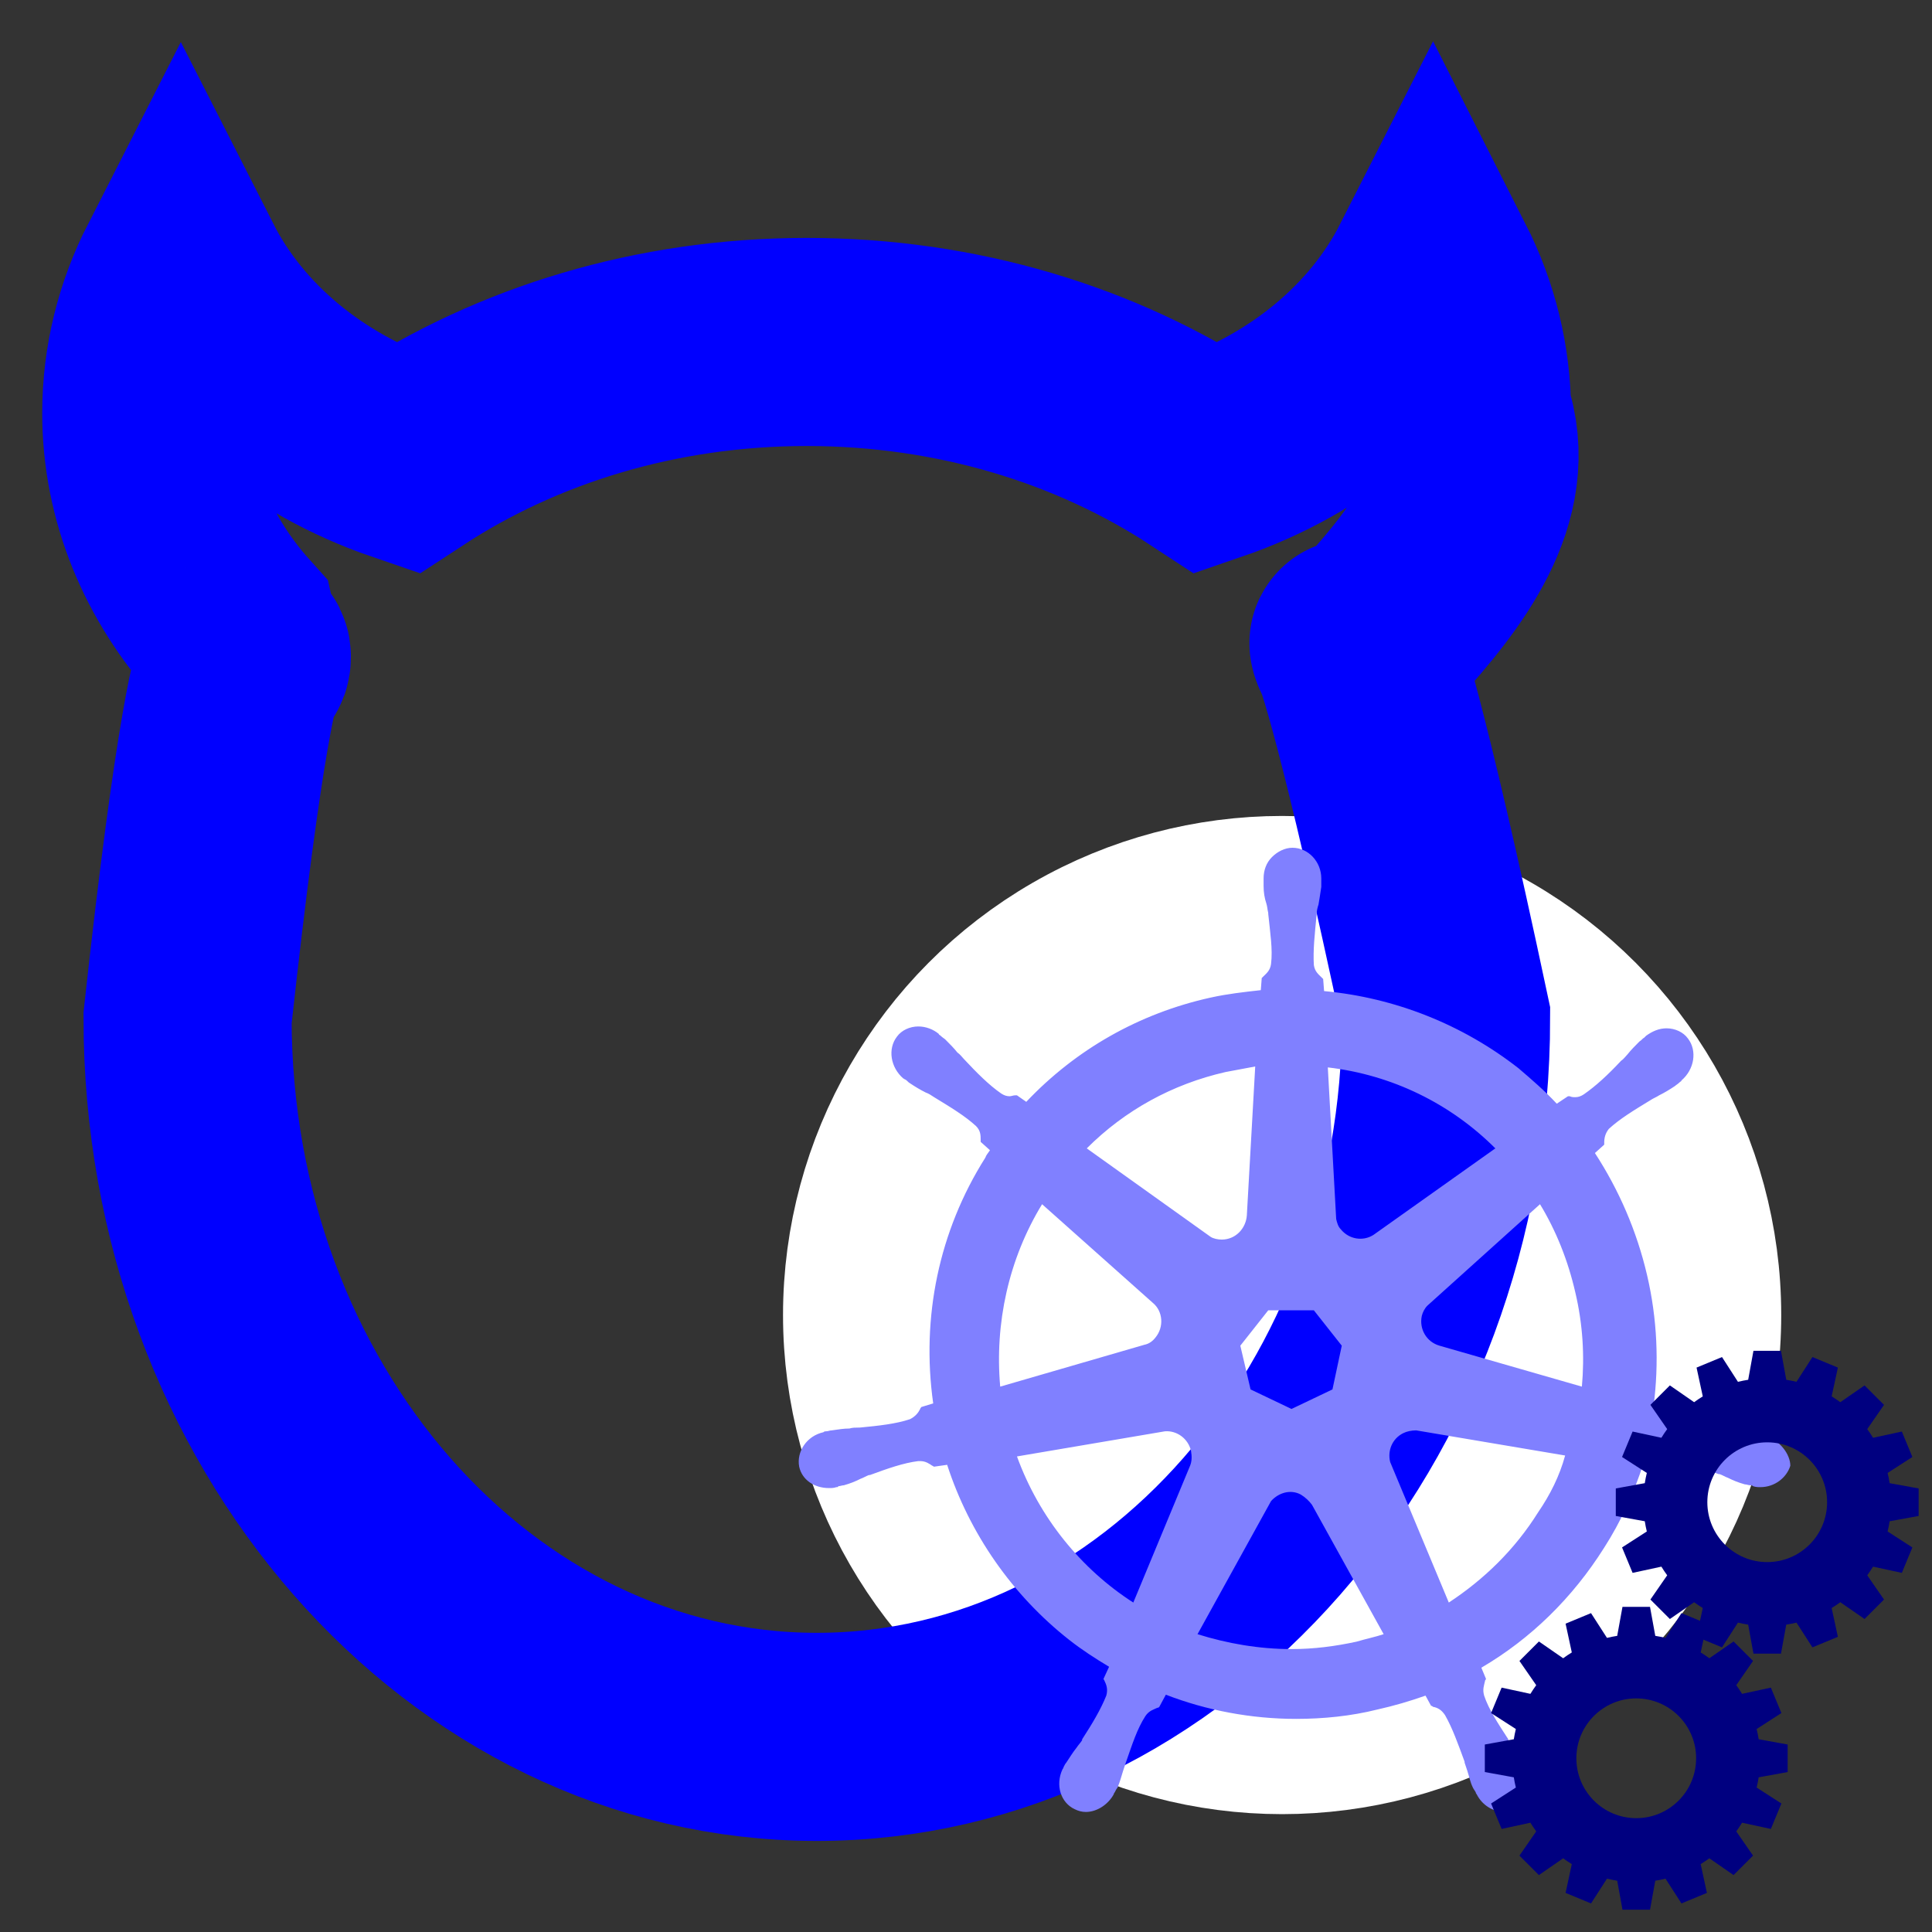 <?xml version="1.0" encoding="UTF-8" standalone="no"?>
<svg
   xmlns:dc="http://purl.org/dc/elements/1.1/"
   xmlns:cc="http://creativecommons.org/ns#"
   xmlns:rdf="http://www.w3.org/1999/02/22-rdf-syntax-ns#"
   xmlns:svg="http://www.w3.org/2000/svg"
   xmlns="http://www.w3.org/2000/svg"
   xmlns:sodipodi="http://sodipodi.sourceforge.net/DTD/sodipodi-0.dtd"
   xmlns:inkscape="http://www.inkscape.org/namespaces/inkscape"
   id="svg2065"
   version="1.1"
   clip-rule="evenodd"
   fill-rule="evenodd"
   height="24"
   width="24"
   sodipodi:docname="daemon-set-wrk.svg"
   inkscape:version="0.92.2 5c3e80d, 2017-08-06">
  <rect width="100%" height="100%" fill="#333333" stroke="none"/>
  <sodipodi:namedview
     pagecolor="#ffffff"
     bordercolor="#666666"
     borderopacity="1"
     objecttolerance="10"
     gridtolerance="10"
     guidetolerance="10"
     inkscape:pageopacity="0"
     inkscape:pageshadow="2"
     inkscape:window-width="1316"
     inkscape:window-height="882"
     id="namedview7114"
     showgrid="false"
     inkscape:zoom="16"
     inkscape:cx="12.983729"
     inkscape:cy="7.2649956"
     inkscape:window-x="0"
     inkscape:window-y="0"
     inkscape:window-maximized="0"
     inkscape:current-layer="layer12" />
  <defs
     id="defs2069" />
  <g
     transform="matrix(0.07,0,0,0.07,9.049,3.849)"
     id="layer1">
    <g
       style="fill:#0000ff"
       transform="matrix(6.995,0,0,6.995,8.226,21.161)"
       id="icon-cogs-g" />
    <g
       style="fill:#000080"
       id="g4737"
       transform="matrix(2.439,0,0,2.439,189.605,133.287)" />
    <g
       style="fill:#000080"
       transform="matrix(2.439,0,0,2.439,166.393,178.656)"
       id="g4741" />
  </g>
  <g
     style="display:inline"
     id="layer11">
    <circle
       r="5.199"
       cy="16.336"
       cx="15.927"
       id="path7014"
       style="opacity:1;fill:#ffffff;fill-opacity:1;stroke:#ffffff;stroke-width:2.002;stroke-linecap:square;stroke-linejoin:round;stroke-miterlimit:4;stroke-dasharray:none;stroke-dashoffset:0;stroke-opacity:1;paint-order:normal" />
  </g>
  <g
     id="g6999"
     style="display:none">
    <g
       id="g6997"
       style="opacity:0.45"
       transform="matrix(0.07,0,0,0.07,7.049,7.849)">
      <g
         id="g6995" />
    </g>
    <path
       d="M 21.491,17.025 V 16.044 L 20.458,15.856 c -0.019,-0.123 -0.043,-0.245 -0.073,-0.364 l 0.882,-0.568 -0.375,-0.906 -1.026,0.222 c -0.065,-0.106 -0.134,-0.209 -0.207,-0.308 l 0.598,-0.864 -0.693,-0.693 -0.864,0.598 c -0.1,-0.073 -0.203,-0.142 -0.308,-0.207 l 0.222,-1.026 -0.906,-0.375 -0.568,0.882 c -0.12,-0.029 -0.241,-0.053 -0.364,-0.073 l -0.188,-1.033 h -0.981 l -0.188,1.033 c -0.123,0.019 -0.245,0.043 -0.364,0.073 l -0.568,-0.882 -0.906,0.375 0.222,1.026 c -0.106,0.065 -0.209,0.134 -0.308,0.207 l -0.864,-0.598 -0.693,0.693 0.598,0.864 c -0.073,0.1 -0.142,0.203 -0.207,0.308 l -1.026,-0.222 -0.375,0.906 0.882,0.568 c -0.029,0.12 -0.053,0.241 -0.073,0.364 l -1.033,0.188 v 0.981 l 1.033,0.188 c 0.019,0.123 0.043,0.245 0.073,0.364 l -0.882,0.568 0.375,0.906 1.026,-0.222 c 0.065,0.106 0.134,0.209 0.207,0.308 l -0.598,0.864 0.693,0.693 0.864,-0.598 c 0.1,0.073 0.203,0.142 0.308,0.207 l -0.222,1.026 0.906,0.375 0.568,-0.882 c 0.12,0.029 0.241,0.053 0.364,0.073 l 0.188,1.033 h 0.981 l 0.188,-1.033 c 0.123,-0.019 0.245,-0.043 0.364,-0.073 l 0.568,0.882 0.906,-0.375 -0.222,-1.026 c 0.106,-0.065 0.209,-0.134 0.308,-0.207 l 0.864,0.598 0.693,-0.693 -0.598,-0.864 c 0.073,-0.1 0.142,-0.203 0.207,-0.308 l 1.026,0.222 0.375,-0.906 -0.882,-0.568 c 0.029,-0.12 0.053,-0.241 0.073,-0.364 z m -5.395,1.643 c -1.178,0 -2.133,-0.955 -2.133,-2.133 0,-1.178 0.955,-2.133 2.133,-2.133 1.178,0 2.133,0.955 2.133,2.133 0,1.178 -0.955,2.133 -2.133,2.133 z m 5.833,-0.825 v 0 0 c -0.012,0 -0.012,0 0,0 h -0.012 c -0.012,0 -0.023,0 -0.023,-0.012 -0.023,0 -0.046,-0.012 -0.069,-0.012 -0.081,-0.012 -0.151,-0.023 -0.22,-0.023 -0.035,0 -0.069,0 -0.116,-0.012 h -0.012 c -0.243,-0.023 -0.44,-0.046 -0.625,-0.104 -0.081,-0.035 -0.104,-0.081 -0.127,-0.127 0,-0.012 -0.012,-0.012 -0.012,-0.023 v 0 l -0.151,-0.046 c 0.069,-0.533 0.046,-1.089 -0.081,-1.633 -0.127,-0.544 -0.347,-1.054 -0.648,-1.517 l 0.116,-0.104 v -0.023 c 0,-0.058 0.012,-0.116 0.058,-0.174 0.139,-0.127 0.313,-0.232 0.521,-0.359 v 0 c 0.035,-0.023 0.069,-0.035 0.104,-0.058 0.069,-0.035 0.127,-0.069 0.197,-0.116 0.012,-0.012 0.035,-0.023 0.058,-0.046 0.012,-0.012 0.023,-0.012 0.023,-0.023 v 0 c 0.162,-0.139 0.197,-0.371 0.081,-0.521 -0.058,-0.081 -0.162,-0.127 -0.266,-0.127 -0.093,0 -0.174,0.035 -0.255,0.093 v 0 0 c -0.012,0.012 -0.012,0.012 -0.023,0.023 -0.023,0.012 -0.035,0.035 -0.058,0.046 -0.058,0.058 -0.104,0.104 -0.151,0.162 -0.023,0.023 -0.046,0.058 -0.081,0.081 v 0 c -0.162,0.174 -0.313,0.313 -0.463,0.417 -0.035,0.023 -0.069,0.035 -0.104,0.035 -0.023,0 -0.046,0 -0.069,-0.012 h -0.023 v 0 l -0.139,0.093 c -0.151,-0.162 -0.313,-0.301 -0.475,-0.44 -0.695,-0.544 -1.54,-0.88 -2.42,-0.961 l -0.012,-0.151 c -0.012,-0.012 -0.012,-0.012 -0.023,-0.023 -0.035,-0.035 -0.081,-0.069 -0.093,-0.151 -0.012,-0.185 0.012,-0.394 0.035,-0.625 v -0.012 c 0,-0.035 0.012,-0.081 0.023,-0.116 0.012,-0.069 0.023,-0.139 0.035,-0.22 v -0.069 -0.035 0 0 c 0,-0.208 -0.162,-0.382 -0.359,-0.382 -0.093,0 -0.185,0.046 -0.255,0.116 -0.069,0.069 -0.104,0.162 -0.104,0.266 v 0 0 0.023 0.069 c 0,0.081 0.012,0.151 0.035,0.22 0.012,0.035 0.012,0.069 0.023,0.116 v 0.012 c 0.023,0.232 0.058,0.44 0.035,0.625 -0.012,0.081 -0.058,0.116 -0.093,0.151 -0.012,0.012 -0.012,0.012 -0.023,0.023 v 0 l -0.012,0.151 c -0.208,0.023 -0.417,0.046 -0.625,0.093 -0.892,0.197 -1.679,0.648 -2.293,1.297 l -0.116,-0.081 h -0.023 c -0.023,0 -0.046,0.012 -0.069,0.012 -0.035,0 -0.069,-0.012 -0.104,-0.035 -0.151,-0.104 -0.301,-0.255 -0.463,-0.428 v 0 c -0.023,-0.023 -0.046,-0.058 -0.081,-0.081 -0.046,-0.058 -0.093,-0.104 -0.151,-0.162 -0.012,-0.012 -0.035,-0.023 -0.058,-0.046 -0.012,-0.012 -0.023,-0.012 -0.023,-0.023 v 0 c -0.069,-0.058 -0.162,-0.093 -0.255,-0.093 -0.104,0 -0.208,0.046 -0.266,0.127 -0.116,0.151 -0.081,0.382 0.081,0.521 v 0 0 c 0.012,0 0.012,0.012 0.023,0.012 0.023,0.012 0.035,0.035 0.058,0.046 0.069,0.046 0.127,0.081 0.197,0.116 0.035,0.012 0.069,0.035 0.104,0.058 v 0 c 0.208,0.127 0.382,0.232 0.521,0.359 0.058,0.058 0.058,0.116 0.058,0.174 v 0.023 0 l 0.116,0.104 c -0.023,0.035 -0.046,0.058 -0.058,0.093 -0.579,0.915 -0.799,1.992 -0.648,3.057 l -0.151,0.046 c 0,0.012 -0.012,0.012 -0.012,0.023 -0.023,0.046 -0.058,0.093 -0.127,0.127 -0.174,0.058 -0.382,0.081 -0.625,0.104 h -0.012 c -0.035,0 -0.081,0 -0.116,0.012 -0.069,0 -0.139,0.012 -0.22,0.023 -0.023,0 -0.046,0.012 -0.069,0.012 -0.012,0 -0.023,0 -0.035,0.012 v 0 0 c -0.208,0.046 -0.336,0.243 -0.301,0.428 0.035,0.162 0.185,0.266 0.371,0.266 0.035,0 0.058,0 0.093,-0.012 v 0 0 c 0.012,0 0.023,0 0.023,-0.012 0.023,0 0.046,-0.012 0.069,-0.012 0.081,-0.023 0.139,-0.046 0.208,-0.081 0.035,-0.012 0.069,-0.035 0.104,-0.046 h 0.012 c 0.22,-0.081 0.417,-0.151 0.602,-0.174 h 0.023 c 0.069,0 0.116,0.035 0.151,0.058 0.012,0 0.012,0.012 0.023,0.012 v 0 l 0.162,-0.023 c 0.278,0.857 0.811,1.621 1.517,2.177 0.162,0.127 0.324,0.232 0.498,0.336 l -0.069,0.151 c 0,0.012 0.012,0.012 0.012,0.023 0.023,0.046 0.046,0.104 0.023,0.185 -0.069,0.174 -0.174,0.347 -0.301,0.544 v 0.012 c -0.023,0.035 -0.046,0.058 -0.069,0.093 -0.046,0.058 -0.081,0.116 -0.127,0.185 -0.012,0.012 -0.023,0.035 -0.035,0.058 0,0.012 -0.012,0.023 -0.012,0.023 v 0 0 c -0.093,0.197 -0.023,0.417 0.151,0.498 0.046,0.023 0.093,0.035 0.139,0.035 0.139,0 0.278,-0.093 0.347,-0.22 v 0 0 c 0,-0.012 0.012,-0.023 0.012,-0.023 0.012,-0.023 0.023,-0.046 0.035,-0.058 0.035,-0.081 0.046,-0.139 0.069,-0.208 0.012,-0.035 0.023,-0.069 0.035,-0.104 v 0 c 0.081,-0.232 0.139,-0.417 0.243,-0.579 0.046,-0.069 0.104,-0.081 0.151,-0.104 0.012,0 0.012,0 0.023,-0.012 v 0 l 0.081,-0.151 c 0.51,0.197 1.065,0.301 1.621,0.301 0.336,0 0.683,-0.035 1.007,-0.116 0.208,-0.046 0.405,-0.104 0.602,-0.174 l 0.069,0.127 c 0.012,0 0.012,0 0.023,0.012 0.058,0.012 0.104,0.035 0.151,0.104 0.093,0.162 0.162,0.359 0.243,0.579 v 0.012 c 0.012,0.035 0.023,0.069 0.035,0.104 0.023,0.069 0.035,0.139 0.069,0.208 0.012,0.023 0.023,0.035 0.035,0.058 0,0.012 0.012,0.023 0.012,0.023 v 0 0 c 0.069,0.139 0.208,0.22 0.347,0.22 0.046,0 0.093,-0.012 0.139,-0.035 C 18.931,22.452 19,22.382 19.023,22.29 19.046,22.197 19.046,22.093 19,22 v 0 0 c 0,-0.012 -0.012,-0.012 -0.012,-0.023 -0.012,-0.023 -0.023,-0.046 -0.035,-0.058 -0.035,-0.069 -0.081,-0.127 -0.127,-0.185 -0.023,-0.035 -0.046,-0.058 -0.069,-0.093 v -0.012 c -0.127,-0.197 -0.243,-0.371 -0.301,-0.544 -0.023,-0.081 0,-0.127 0.012,-0.185 0,-0.012 0.012,-0.012 0.012,-0.023 v 0 l -0.058,-0.139 c 0.614,-0.359 1.135,-0.869 1.529,-1.494 0.208,-0.324 0.371,-0.683 0.486,-1.042 l 0.139,0.023 c 0.012,0 0.012,-0.012 0.023,-0.012 0.046,-0.023 0.081,-0.058 0.151,-0.058 h 0.023 c 0.185,0.023 0.382,0.093 0.602,0.174 h 0.012 c 0.035,0.012 0.069,0.035 0.104,0.046 0.069,0.035 0.127,0.058 0.208,0.081 0.023,0 0.046,0.012 0.069,0.012 0.012,0 0.023,0 0.035,0.012 v 0 c 0.035,0.012 0.058,0.012 0.093,0.012 0.174,0 0.324,-0.116 0.371,-0.266 0,-0.139 -0.127,-0.324 -0.336,-0.382 z m -5.362,-0.567 -0.51,0.243 -0.51,-0.243 -0.127,-0.544 0.347,-0.44 h 0.567 l 0.347,0.44 z m 3.022,-1.204 c 0.093,0.394 0.116,0.787 0.081,1.17 l -1.772,-0.51 c -0.162,-0.046 -0.255,-0.208 -0.22,-0.371 0.012,-0.046 0.035,-0.093 0.069,-0.127 l 1.401,-1.262 c 0.197,0.324 0.347,0.695 0.44,1.1 z m -0.996,-1.795 -1.517,1.077 c -0.127,0.081 -0.301,0.058 -0.405,-0.069 -0.035,-0.035 -0.046,-0.081 -0.058,-0.127 l -0.104,-1.888 c 0.799,0.093 1.529,0.452 2.084,1.007 z M 15.236,13.326 c 0.127,-0.023 0.243,-0.046 0.371,-0.069 l -0.104,1.853 c -0.012,0.162 -0.139,0.301 -0.313,0.301 -0.046,0 -0.104,-0.012 -0.139,-0.035 l -1.54,-1.1 c 0.475,-0.475 1.065,-0.799 1.725,-0.95 z m -2.281,1.644 1.378,1.228 c 0.127,0.104 0.139,0.301 0.035,0.428 -0.035,0.046 -0.081,0.081 -0.139,0.093 L 12.434,17.241 c -0.069,-0.787 0.104,-1.586 0.521,-2.27 z m -0.313,3.138 1.841,-0.313 c 0.151,-0.012 0.29,0.093 0.324,0.243 0.012,0.069 0.012,0.127 -0.012,0.185 v 0 l -0.706,1.702 c -0.648,-0.417 -1.17,-1.054 -1.448,-1.818 z m 4.227,2.304 c -0.266,0.058 -0.533,0.093 -0.811,0.093 -0.405,0 -0.799,-0.069 -1.17,-0.185 l 0.915,-1.656 c 0.093,-0.104 0.243,-0.151 0.371,-0.081 0.058,0.035 0.104,0.081 0.139,0.127 v 0 l 0.892,1.61 c -0.104,0.035 -0.22,0.058 -0.336,0.093 z m 2.258,-1.61 c -0.29,0.463 -0.672,0.834 -1.112,1.123 l -0.73,-1.749 c -0.035,-0.139 0.023,-0.29 0.162,-0.359 0.046,-0.023 0.104,-0.035 0.162,-0.035 l 1.853,0.313 c -0.069,0.255 -0.185,0.486 -0.336,0.706 z"
       style="display:inline;fill:#0000ff;stroke-width:0.49"
       id="path7001" />
  </g>
  <g
     style="display:none"
     id="layer7">
    <path
       style="fill:#0000ff;stroke-width:0.504"
       d="M 21.491,17.362 V 16.325 L 20.458,16.126 c -0.019,-0.13 -0.043,-0.259 -0.073,-0.385 l 0.882,-0.601 -0.375,-0.958 -1.026,0.234 c -0.065,-0.112 -0.134,-0.221 -0.207,-0.326 l 0.598,-0.913 -0.693,-0.733 -0.864,0.632 c -0.1,-0.077 -0.203,-0.15 -0.308,-0.219 l 0.222,-1.085 -0.906,-0.397 -0.568,0.933 c -0.12,-0.031 -0.241,-0.057 -0.364,-0.077 l -0.188,-1.092 h -0.981 l -0.188,1.092 c -0.123,0.02 -0.245,0.046 -0.364,0.077 l -0.568,-0.933 -0.906,0.397 0.222,1.085 c -0.106,0.068 -0.209,0.142 -0.308,0.219 l -0.864,-0.632 -0.693,0.733 0.598,0.913 c -0.073,0.105 -0.142,0.214 -0.207,0.326 l -1.026,-0.234 -0.375,0.958 0.882,0.601 c -0.029,0.127 -0.053,0.255 -0.073,0.385 l -1.033,0.199 v 1.037 l 1.033,0.199 c 0.019,0.13 0.043,0.259 0.073,0.385 l -0.882,0.601 0.375,0.958 1.026,-0.234 c 0.065,0.112 0.134,0.221 0.207,0.326 l -0.598,0.913 0.693,0.733 0.864,-0.632 c 0.1,0.077 0.203,0.15 0.308,0.219 l -0.222,1.085 0.906,0.397 0.568,-0.933 c 0.12,0.031 0.241,0.057 0.364,0.077 l 0.188,1.092 h 0.981 l 0.188,-1.092 c 0.123,-0.02 0.245,-0.046 0.364,-0.077 l 0.568,0.933 0.906,-0.397 -0.222,-1.085 c 0.106,-0.068 0.209,-0.142 0.308,-0.219 l 0.864,0.632 0.693,-0.733 -0.598,-0.913 c 0.073,-0.105 0.142,-0.214 0.207,-0.326 l 1.026,0.234 0.375,-0.958 -0.882,-0.601 c 0.029,-0.127 0.053,-0.255 0.073,-0.385 z m -5.395,1.737 c -1.178,0 -2.133,-1.01 -2.133,-2.256 0,-1.246 0.955,-2.256 2.133,-2.256 1.178,0 2.133,1.01 2.133,2.256 0,1.246 -0.955,2.256 -2.133,2.256 z"
       id="path5" />
  </g>
  <g
     style="display:none"
     id="layer6">
    <g
       transform="matrix(0.07,0,0,0.07,7.049,7.849)"
       style="opacity:0.45;fill:#0000ff;fill-opacity:1"
       id="layer2">
      <g
         style="fill:#0000ff;fill-opacity:1"
         id="g4777">
        <path
           style="fill:#0000ff;fill-opacity:1"
           d="m 212.232,142.534 v 0 0 c -0.165,0 -0.165,0 0,0 h -0.165 c -0.165,0 -0.33,0 -0.33,-0.165 -0.33,0 -0.661,-0.165 -0.991,-0.165 -1.156,-0.165 -2.147,-0.33 -3.138,-0.33 -0.495,0 -0.991,0 -1.652,-0.165 h -0.165 c -3.468,-0.33 -6.276,-0.661 -8.919,-1.486 -1.156,-0.495 -1.486,-1.156 -1.817,-1.817 0,-0.165 -0.165,-0.165 -0.165,-0.33 v 0 l -2.147,-0.661 c 0.991,-7.597 0.661,-15.525 -1.156,-23.288 -1.817,-7.763 -4.955,-15.03 -9.249,-21.636 l 1.652,-1.486 v -0.33 c 0,-0.826 0.165,-1.652 0.826,-2.477 1.982,-1.817 4.459,-3.303 7.432,-5.12 v 0 c 0.495,-0.33 0.991,-0.495 1.486,-0.826 0.991,-0.495 1.817,-0.991 2.808,-1.652 0.165,-0.165 0.495,-0.33 0.826,-0.661 0.165,-0.165 0.33,-0.165 0.33,-0.33 v 0 c 2.312,-1.982 2.808,-5.285 1.156,-7.432 -0.826,-1.156 -2.312,-1.817 -3.799,-1.817 -1.321,0 -2.477,0.495 -3.634,1.321 v 0 0 c -0.165,0.165 -0.165,0.165 -0.33,0.33 -0.33,0.165 -0.495,0.495 -0.826,0.661 -0.826,0.826 -1.486,1.486 -2.147,2.312 -0.33,0.33 -0.661,0.826 -1.156,1.156 v 0 c -2.312,2.477 -4.459,4.459 -6.606,5.946 -0.495,0.33 -0.991,0.495 -1.486,0.495 -0.33,0 -0.661,0 -0.991,-0.165 h -0.33 v 0 l -1.982,1.321 c -2.147,-2.312 -4.459,-4.294 -6.772,-6.276 -9.91,-7.763 -21.966,-12.552 -34.519,-13.708 l -0.165,-2.147 C 133.946,61.44 133.946,61.44 133.781,61.275 c -0.495,-0.495 -1.156,-0.991 -1.321,-2.147 -0.165,-2.643 0.165,-5.615 0.495,-8.919 v -0.165 c 0,-0.495 0.165,-1.156 0.33,-1.652 0.165,-0.991 0.33,-1.982 0.495,-3.138 v -0.991 -0.495 0 0 c 0,-2.973 -2.312,-5.45 -5.12,-5.45 -1.321,0 -2.643,0.661 -3.634,1.652 -0.991,0.991 -1.486,2.312 -1.486,3.799 v 0 0 0.33 0.991 c 0,1.156 0.165,2.147 0.495,3.138 0.165,0.495 0.165,0.991 0.33,1.652 v 0.165 c 0.33,3.303 0.826,6.276 0.495,8.919 -0.165,1.156 -0.826,1.652 -1.321,2.147 -0.165,0.165 -0.165,0.165 -0.33,0.33 v 0 l -0.165,2.147 c -2.973,0.33 -5.946,0.661 -8.919,1.321 -12.717,2.808 -23.948,9.249 -32.702,18.498 l -1.652,-1.156 h -0.33 c -0.33,0 -0.661,0.165 -0.991,0.165 -0.495,0 -0.991,-0.165 -1.486,-0.495 -2.147,-1.486 -4.294,-3.634 -6.606,-6.111 v 0 C 70.028,75.479 69.698,74.983 69.203,74.653 68.542,73.827 67.881,73.166 67.055,72.341 66.89,72.175 66.56,72.01 66.23,71.68 66.065,71.515 65.899,71.515 65.899,71.35 v 0 c -0.991,-0.826 -2.312,-1.321 -3.634,-1.321 -1.486,0 -2.973,0.661 -3.799,1.817 -1.652,2.147 -1.156,5.45 1.156,7.432 v 0 0 c 0.165,0 0.165,0.165 0.33,0.165 0.33,0.165 0.495,0.495 0.826,0.661 0.991,0.661 1.817,1.156 2.808,1.652 0.495,0.165 0.991,0.495 1.486,0.826 v 0 c 2.973,1.817 5.45,3.303 7.432,5.12 0.826,0.826 0.826,1.652 0.826,2.477 v 0.33 0 l 1.652,1.486 c -0.33,0.495 -0.661,0.826 -0.826,1.321 -8.258,13.048 -11.396,28.408 -9.249,43.603 l -2.147,0.661 c 0,0.165 -0.165,0.165 -0.165,0.33 -0.33,0.661 -0.826,1.321 -1.817,1.817 -2.477,0.826 -5.45,1.156 -8.919,1.486 h -0.165 c -0.495,0 -1.156,0 -1.652,0.165 -0.991,0 -1.982,0.165 -3.138,0.33 -0.33,0 -0.661,0.165 -0.991,0.165 -0.165,0 -0.33,0 -0.495,0.165 v 0 0 c -2.973,0.661 -4.79,3.468 -4.294,6.111 0.495,2.312 2.643,3.799 5.285,3.799 0.495,0 0.826,0 1.321,-0.165 v 0 0 c 0.165,0 0.33,0 0.33,-0.165 0.33,0 0.661,-0.165 0.991,-0.165 1.156,-0.33 1.982,-0.661 2.973,-1.156 0.495,-0.165 0.991,-0.495 1.486,-0.661 h 0.165 c 3.138,-1.156 5.946,-2.147 8.588,-2.477 h 0.33 c 0.991,0 1.652,0.495 2.147,0.826 0.165,0 0.165,0.165 0.33,0.165 v 0 l 2.312,-0.33 c 3.964,12.222 11.561,23.123 21.636,31.05 2.312,1.817 4.625,3.303 7.102,4.79 l -0.991,2.147 c 0,0.165 0.165,0.165 0.165,0.33 0.33,0.661 0.661,1.486 0.33,2.643 -0.991,2.477 -2.477,4.955 -4.294,7.763 v 0.165 c -0.33,0.495 -0.661,0.826 -0.991,1.321 -0.661,0.826 -1.156,1.652 -1.817,2.643 -0.165,0.165 -0.33,0.495 -0.495,0.826 0,0.165 -0.165,0.33 -0.165,0.33 v 0 0 c -1.321,2.808 -0.33,5.946 2.147,7.102 0.661,0.33 1.321,0.495 1.982,0.495 1.982,0 3.964,-1.321 4.955,-3.138 v 0 0 c 0,-0.165 0.165,-0.33 0.165,-0.33 0.165,-0.33 0.33,-0.661 0.495,-0.826 0.495,-1.156 0.661,-1.982 0.991,-2.973 0.165,-0.495 0.33,-0.991 0.495,-1.486 v 0 c 1.156,-3.303 1.982,-5.946 3.468,-8.258 0.661,-0.991 1.486,-1.156 2.147,-1.486 0.165,0 0.165,0 0.33,-0.165 v 0 l 1.156,-2.147 c 7.267,2.808 15.195,4.294 23.123,4.294 4.79,0 9.745,-0.495 14.369,-1.652 2.973,-0.661 5.781,-1.486 8.588,-2.477 l 0.991,1.817 c 0.165,0 0.165,0 0.33,0.165 0.826,0.165 1.486,0.495 2.147,1.486 1.321,2.312 2.312,5.12 3.468,8.258 v 0.165 c 0.165,0.495 0.33,0.991 0.495,1.486 0.33,0.991 0.495,1.982 0.991,2.973 0.165,0.33 0.33,0.495 0.495,0.826 0,0.165 0.165,0.33 0.165,0.33 v 0 0 c 0.991,1.982 2.973,3.138 4.955,3.138 0.661,0 1.321,-0.165 1.982,-0.495 1.156,-0.661 2.147,-1.652 2.477,-2.973 0.33,-1.321 0.33,-2.808 -0.33,-4.129 v 0 0 c 0,-0.165 -0.165,-0.165 -0.165,-0.33 -0.165,-0.33 -0.33,-0.661 -0.495,-0.826 -0.495,-0.991 -1.156,-1.817 -1.817,-2.643 -0.33,-0.495 -0.661,-0.826 -0.991,-1.321 v -0.165 c -1.817,-2.808 -3.468,-5.285 -4.294,-7.763 -0.33,-1.156 0,-1.817 0.165,-2.643 0,-0.165 0.165,-0.165 0.165,-0.33 v 0 l -0.826,-1.982 c 8.754,-5.12 16.186,-12.387 21.801,-21.306 2.973,-4.625 5.285,-9.745 6.937,-14.865 l 1.982,0.33 c 0.165,0 0.165,-0.165 0.33,-0.165 0.661,-0.33 1.156,-0.826 2.147,-0.826 h 0.33 c 2.643,0.33 5.45,1.321 8.588,2.477 h 0.165 c 0.495,0.165 0.991,0.495 1.486,0.661 0.991,0.495 1.817,0.826 2.973,1.156 0.33,0 0.661,0.165 0.991,0.165 0.165,0 0.33,0 0.495,0.165 v 0 c 0.495,0.165 0.826,0.165 1.321,0.165 2.477,0 4.625,-1.652 5.285,-3.799 0,-1.982 -1.817,-4.625 -4.79,-5.45 z m -76.47,-8.093 -7.267,3.468 -7.267,-3.468 -1.817,-7.763 4.955,-6.276 h 8.093 l 4.955,6.276 z m 43.107,-17.177 c 1.321,5.615 1.652,11.231 1.156,16.681 l -25.27,-7.267 c -2.312,-0.661 -3.634,-2.973 -3.138,-5.285 0.165,-0.661 0.495,-1.321 0.991,-1.817 l 19.985,-18.003 c 2.808,4.625 4.955,9.91 6.276,15.69 z M 164.666,91.665 143.03,107.025 c -1.817,1.156 -4.294,0.826 -5.781,-0.991 -0.495,-0.495 -0.661,-1.156 -0.826,-1.817 l -1.486,-26.921 c 11.396,1.321 21.801,6.441 29.729,14.369 z M 116.769,78.121 c 1.817,-0.33 3.468,-0.661 5.285,-0.991 l -1.486,26.426 c -0.165,2.312 -1.982,4.294 -4.459,4.294 -0.661,0 -1.486,-0.165 -1.982,-0.495 L 92.16,91.665 c 6.772,-6.772 15.195,-11.396 24.609,-13.543 z m -32.537,23.453 19.654,17.507 c 1.817,1.486 1.982,4.294 0.495,6.111 -0.495,0.661 -1.156,1.156 -1.982,1.321 l -25.6,7.432 c -0.991,-11.231 1.486,-22.627 7.432,-32.372 z m -4.459,44.759 26.261,-4.459 c 2.147,-0.165 4.129,1.321 4.625,3.468 0.165,0.991 0.165,1.817 -0.165,2.643 v 0 l -10.075,24.279 C 91.169,166.317 83.737,157.234 79.773,146.333 Z M 140.057,179.2 c -3.799,0.826 -7.597,1.321 -11.561,1.321 -5.781,0 -11.396,-0.991 -16.681,-2.643 l 13.048,-23.618 c 1.321,-1.486 3.468,-2.147 5.285,-1.156 0.826,0.495 1.486,1.156 1.982,1.817 v 0 l 12.717,22.957 c -1.486,0.495 -3.138,0.826 -4.79,1.321 z m 32.206,-22.957 c -4.129,6.606 -9.579,11.892 -15.855,16.021 l -10.405,-24.939 c -0.495,-1.982 0.33,-4.129 2.312,-5.12 0.661,-0.33 1.486,-0.495 2.312,-0.495 l 26.426,4.459 c -0.991,3.634 -2.643,6.937 -4.79,10.075 z"
           id="path4783" />
      </g>
    </g>
  </g>
  <g
     style="display:none"
     id="layer9">
    <path
       d="m 16.2,11.2 c 3.035,0 5.5,2.464 5.5,5.5 0,3.036 -2.465,5.5 -5.5,5.5 -3.036,0 -5.5,-2.464 -5.5,-5.5 0,-3.036 2.464,-5.5 5.5,-5.5 z m 0,2 c 1.931,0 3.5,1.568 3.5,3.5 0,1.932 -1.569,3.5 -3.5,3.5 -1.932,0 -3.5,-1.568 -3.5,-3.5 0,-1.932 1.568,-3.5 3.5,-3.5 z m 2.5,4 h -3 v -3 h 1 v 2 h 2 z"
       id="path6986"
       style="display:inline;fill:#0000ff" />
  </g>
  <g
     id="g7037"
     style="display:inline">
    <g
       transform="matrix(0.07,0,0,0.07,7.049,7.849)"
       style="display:inline;opacity:0.45;fill:#0000ff;fill-opacity:1"
       id="g7050">
      <g
         style="fill:#0000ff;fill-opacity:1"
         id="g7048" />
    </g>
  </g>
  <g
     style="display:none"
     id="layer10">
    <path
       style="display:inline"
       id="path6990"
       d="M 5.849,14.948 4.8,13.964 4,14.787 5.864,16.563 9,13.371 8.185,12.563 Z M 12,16 h -2 v -1 h 2 z m 2,-2 h -4 v -1 h 4 z" />
  </g>
  <g
     inkscape:groupmode="layer"
     id="layer12"
     inkscape:label="daemon">
    <path
       sodipodi:nodetypes="cscccccccccscc"
       inkscape:connector-curvature="0"
       id="path836"
       d="M 2.245,3.369 C 1.97,3.908 1.817,4.505 1.817,5.131 c 0,1.012 0.4,1.942 1.068,2.686 0.343,1.535 0.223,-2.291 -0.555,4.83 3.978e-4,4.931 3.5,8.929 7.817,8.929 4.317,-1.6e-4 7.817,-3.998 7.817,-8.929 -1.573,-7.4 -1.203,-3.386 -0.804,-4.83 0.669,-0.744 1.419,-1.674 1.068,-2.686 h -0.004 c 0,-0.626 -0.151,-1.223 -0.424,-1.762 C 17.263,4.425 16.257,5.265 15.006,5.694 13.625,4.787 11.896,4.248 10.022,4.248 c -1.874,0 -3.599,0.54 -4.981,1.446 C 3.789,5.265 2.782,4.424 2.245,3.369 Z"
       style="opacity:1;fill:none;fill-opacity:1;stroke:#0000ff;stroke-width:2.585;stroke-miterlimit:4;stroke-dasharray:none;stroke-dashoffset:0;stroke-opacity:1;paint-order:stroke fill markers" />
  </g>
  <g
     inkscape:groupmode="layer"
     id="layer13"
     inkscape:label="spinner"
     style="display:inline">
    <path
       transform="matrix(0.07,0,0,0.07,7.049,7.849)"
       style="display:inline;opacity:1;fill:#8080ff;fill-opacity:1"
       d="m 212.232,142.534 v 0 0 c -0.165,0 -0.165,0 0,0 h -0.165 c -0.165,0 -0.33,0 -0.33,-0.165 -0.33,0 -0.661,-0.165 -0.991,-0.165 -1.156,-0.165 -2.147,-0.33 -3.138,-0.33 -0.495,0 -0.991,0 -1.652,-0.165 h -0.165 c -3.468,-0.33 -6.276,-0.661 -8.919,-1.486 -1.156,-0.495 -1.486,-1.156 -1.817,-1.817 0,-0.165 -0.165,-0.165 -0.165,-0.33 v 0 l -2.147,-0.661 c 0.991,-7.597 0.661,-15.525 -1.156,-23.288 -1.817,-7.763 -4.955,-15.03 -9.249,-21.636 l 1.652,-1.486 v -0.33 c 0,-0.826 0.165,-1.652 0.826,-2.477 1.982,-1.817 4.459,-3.303 7.432,-5.12 v 0 c 0.495,-0.33 0.991,-0.495 1.486,-0.826 0.991,-0.495 1.817,-0.991 2.808,-1.652 0.165,-0.165 0.495,-0.33 0.826,-0.661 0.165,-0.165 0.33,-0.165 0.33,-0.33 v 0 c 2.312,-1.982 2.808,-5.285 1.156,-7.432 -0.826,-1.156 -2.312,-1.817 -3.799,-1.817 -1.321,0 -2.477,0.495 -3.634,1.321 v 0 0 l -0.33,0.33 c -0.33,0.165 -0.495,0.495 -0.826,0.661 -0.826,0.826 -1.486,1.486 -2.147,2.312 -0.33,0.33 -0.661,0.826 -1.156,1.156 v 0 c -2.312,2.477 -4.459,4.459 -6.606,5.946 -0.495,0.33 -0.991,0.495 -1.486,0.495 -0.33,0 -0.661,0 -0.991,-0.165 h -0.33 v 0 l -1.982,1.321 c -2.147,-2.312 -4.459,-4.294 -6.772,-6.276 -9.91,-7.763 -21.966,-12.552 -34.519,-13.708 l -0.165,-2.147 C 133.946,61.44 133.946,61.44 133.781,61.275 c -0.495,-0.495 -1.156,-0.991 -1.321,-2.147 -0.165,-2.643 0.165,-5.615 0.495,-8.919 v -0.165 c 0,-0.495 0.165,-1.156 0.33,-1.652 0.165,-0.991 0.33,-1.982 0.495,-3.138 v -0.991 -0.495 0 0 c 0,-2.973 -2.312,-5.45 -5.12,-5.45 -1.321,0 -2.643,0.661 -3.634,1.652 -0.991,0.991 -1.486,2.312 -1.486,3.799 v 0 0 0.33 0.991 c 0,1.156 0.165,2.147 0.495,3.138 0.165,0.495 0.165,0.991 0.33,1.652 v 0.165 c 0.33,3.303 0.826,6.276 0.495,8.919 -0.165,1.156 -0.826,1.652 -1.321,2.147 L 123.21,61.44 v 0 l -0.165,2.147 c -2.973,0.33 -5.946,0.661 -8.919,1.321 -12.717,2.808 -23.948,9.249 -32.702,18.498 l -1.652,-1.156 h -0.33 c -0.33,0 -0.661,0.165 -0.991,0.165 -0.495,0 -0.991,-0.165 -1.486,-0.495 -2.147,-1.486 -4.294,-3.634 -6.606,-6.111 v 0 C 70.028,75.479 69.698,74.983 69.203,74.653 68.542,73.827 67.881,73.166 67.055,72.341 66.89,72.175 66.56,72.01 66.23,71.68 66.065,71.515 65.899,71.515 65.899,71.35 v 0 c -0.991,-0.826 -2.312,-1.321 -3.634,-1.321 -1.486,0 -2.973,0.661 -3.799,1.817 -1.652,2.147 -1.156,5.45 1.156,7.432 v 0 0 c 0.165,0 0.165,0.165 0.33,0.165 0.33,0.165 0.495,0.495 0.826,0.661 0.991,0.661 1.817,1.156 2.808,1.652 0.495,0.165 0.991,0.495 1.486,0.826 v 0 c 2.973,1.817 5.45,3.303 7.432,5.12 0.826,0.826 0.826,1.652 0.826,2.477 v 0.33 0 l 1.652,1.486 c -0.33,0.495 -0.661,0.826 -0.826,1.321 -8.258,13.048 -11.396,28.408 -9.249,43.603 l -2.147,0.661 c 0,0.165 -0.165,0.165 -0.165,0.33 -0.33,0.661 -0.826,1.321 -1.817,1.817 -2.477,0.826 -5.45,1.156 -8.919,1.486 h -0.165 c -0.495,0 -1.156,0 -1.652,0.165 -0.991,0 -1.982,0.165 -3.138,0.33 -0.33,0 -0.661,0.165 -0.991,0.165 -0.165,0 -0.33,0 -0.495,0.165 v 0 0 c -2.973,0.661 -4.79,3.468 -4.294,6.111 0.495,2.312 2.643,3.799 5.285,3.799 0.495,0 0.826,0 1.321,-0.165 v 0 0 c 0.165,0 0.33,0 0.33,-0.165 0.33,0 0.661,-0.165 0.991,-0.165 1.156,-0.33 1.982,-0.661 2.973,-1.156 0.495,-0.165 0.991,-0.495 1.486,-0.661 h 0.165 c 3.138,-1.156 5.946,-2.147 8.588,-2.477 h 0.33 c 0.991,0 1.652,0.495 2.147,0.826 0.165,0 0.165,0.165 0.33,0.165 v 0 l 2.312,-0.33 c 3.964,12.222 11.561,23.123 21.636,31.05 2.312,1.817 4.625,3.303 7.102,4.79 l -0.991,2.147 c 0,0.165 0.165,0.165 0.165,0.33 0.33,0.661 0.661,1.486 0.33,2.643 -0.991,2.477 -2.477,4.955 -4.294,7.763 v 0.165 c -0.33,0.495 -0.661,0.826 -0.991,1.321 -0.661,0.826 -1.156,1.652 -1.817,2.643 -0.165,0.165 -0.33,0.495 -0.495,0.826 0,0.165 -0.165,0.33 -0.165,0.33 v 0 0 c -1.321,2.808 -0.33,5.946 2.147,7.102 0.661,0.33 1.321,0.495 1.982,0.495 1.982,0 3.964,-1.321 4.955,-3.138 v 0 0 c 0,-0.165 0.165,-0.33 0.165,-0.33 0.165,-0.33 0.33,-0.661 0.495,-0.826 0.495,-1.156 0.661,-1.982 0.991,-2.973 0.165,-0.495 0.33,-0.991 0.495,-1.486 v 0 c 1.156,-3.303 1.982,-5.946 3.468,-8.258 0.661,-0.991 1.486,-1.156 2.147,-1.486 0.165,0 0.165,0 0.33,-0.165 v 0 l 1.156,-2.147 c 7.267,2.808 15.195,4.294 23.123,4.294 4.79,0 9.745,-0.495 14.369,-1.652 2.973,-0.661 5.781,-1.486 8.588,-2.477 l 0.991,1.817 c 0.165,0 0.165,0 0.33,0.165 0.826,0.165 1.486,0.495 2.147,1.486 1.321,2.312 2.312,5.12 3.468,8.258 v 0.165 c 0.165,0.495 0.33,0.991 0.495,1.486 0.33,0.991 0.495,1.982 0.991,2.973 0.165,0.33 0.33,0.495 0.495,0.826 0,0.165 0.165,0.33 0.165,0.33 v 0 0 c 0.991,1.982 2.973,3.138 4.955,3.138 0.661,0 1.321,-0.165 1.982,-0.495 1.156,-0.661 2.147,-1.652 2.477,-2.973 0.33,-1.321 0.33,-2.808 -0.33,-4.129 v 0 0 c 0,-0.165 -0.165,-0.165 -0.165,-0.33 -0.165,-0.33 -0.33,-0.661 -0.495,-0.826 -0.495,-0.991 -1.156,-1.817 -1.817,-2.643 -0.33,-0.495 -0.661,-0.826 -0.991,-1.321 v -0.165 c -1.817,-2.808 -3.468,-5.285 -4.294,-7.763 -0.33,-1.156 0,-1.817 0.165,-2.643 0,-0.165 0.165,-0.165 0.165,-0.33 v 0 l -0.826,-1.982 c 8.754,-5.12 16.186,-12.387 21.801,-21.306 2.973,-4.625 5.285,-9.745 6.937,-14.865 l 1.982,0.33 c 0.165,0 0.165,-0.165 0.33,-0.165 0.661,-0.33 1.156,-0.826 2.147,-0.826 h 0.33 c 2.643,0.33 5.45,1.321 8.588,2.477 h 0.165 c 0.495,0.165 0.991,0.495 1.486,0.661 0.991,0.495 1.817,0.826 2.973,1.156 0.33,0 0.661,0.165 0.991,0.165 0.165,0 0.33,0 0.495,0.165 v 0 c 0.495,0.165 0.826,0.165 1.321,0.165 2.477,0 4.625,-1.652 5.285,-3.799 0,-1.982 -1.817,-4.625 -4.79,-5.45 z m -76.47,-8.093 -7.267,3.468 -7.267,-3.468 -1.817,-7.763 4.955,-6.276 h 8.093 l 4.955,6.276 z m 43.107,-17.177 c 1.321,5.615 1.652,11.231 1.156,16.681 l -25.27,-7.267 c -2.312,-0.661 -3.634,-2.973 -3.138,-5.285 0.165,-0.661 0.495,-1.321 0.991,-1.817 l 19.985,-18.003 c 2.808,4.625 4.955,9.91 6.276,15.69 z M 164.666,91.665 143.03,107.025 c -1.817,1.156 -4.294,0.826 -5.781,-0.991 -0.495,-0.495 -0.661,-1.156 -0.826,-1.817 l -1.486,-26.921 c 11.396,1.321 21.801,6.441 29.729,14.369 z M 116.769,78.121 c 1.817,-0.33 3.468,-0.661 5.285,-0.991 l -1.486,26.426 c -0.165,2.312 -1.982,4.294 -4.459,4.294 -0.661,0 -1.486,-0.165 -1.982,-0.495 L 92.16,91.665 c 6.772,-6.772 15.195,-11.396 24.609,-13.543 z m -32.537,23.453 19.654,17.507 c 1.817,1.486 1.982,4.294 0.495,6.111 -0.495,0.661 -1.156,1.156 -1.982,1.321 l -25.6,7.432 c -0.991,-11.231 1.486,-22.627 7.432,-32.372 z m -4.459,44.759 26.261,-4.459 c 2.147,-0.165 4.129,1.321 4.625,3.468 0.165,0.991 0.165,1.817 -0.165,2.643 v 0 l -10.075,24.279 C 91.169,166.317 83.737,157.234 79.773,146.333 Z M 140.057,179.2 c -3.799,0.826 -7.597,1.321 -11.561,1.321 -5.781,0 -11.396,-0.991 -16.681,-2.643 l 13.048,-23.618 c 1.321,-1.486 3.468,-2.147 5.285,-1.156 0.826,0.495 1.486,1.156 1.982,1.817 v 0 l 12.717,22.957 c -1.486,0.495 -3.138,0.826 -4.79,1.321 z m 32.206,-22.957 c -4.129,6.606 -9.579,11.892 -15.855,16.021 l -10.405,-24.939 c -0.495,-1.982 0.33,-4.129 2.312,-5.12 0.661,-0.33 1.486,-0.495 2.312,-0.495 l 26.426,4.459 c -0.991,3.634 -2.643,6.937 -4.79,10.075 z"
       id="path7046"
       inkscape:connector-curvature="0" />
  </g>
  <g
     inkscape:groupmode="layer"
     id="layer14"
     inkscape:label="smgear">
    <g
       style="display:inline"
       id="layer8">
      <g
         transform="translate(-3.297,2.902)"
         id="g6980">
        <path
           transform="matrix(0.171,0,0,0.171,22.343,13.194)"
           d="M 28,16 V 14 L 25.894,13.617 C 25.855,13.366 25.806,13.118 25.746,12.874 L 27.545,11.715 26.78,9.867 24.688,10.319 C 24.556,10.103 24.415,9.893 24.266,9.69 L 25.485,7.929 24.071,6.515 22.31,7.734 C 22.107,7.585 21.897,7.444 21.681,7.312 L 22.133,5.22 20.285,4.455 19.126,6.254 C 18.882,6.195 18.634,6.145 18.383,6.106 L 18,4 H 16 L 15.617,6.106 C 15.366,6.145 15.118,6.194 14.874,6.254 L 13.715,4.455 11.867,5.22 12.319,7.312 C 12.103,7.444 11.893,7.585 11.69,7.734 L 9.929,6.515 8.515,7.929 9.734,9.69 C 9.585,9.893 9.444,10.103 9.312,10.319 L 7.22,9.867 6.455,11.715 8.254,12.874 C 8.195,13.118 8.145,13.366 8.106,13.617 L 6,14 v 2 l 2.106,0.383 c 0.039,0.251 0.088,0.499 0.148,0.743 l -1.799,1.159 0.765,1.848 2.092,-0.452 c 0.132,0.216 0.273,0.426 0.422,0.629 l -1.219,1.761 1.414,1.414 1.761,-1.219 c 0.203,0.149 0.413,0.29 0.629,0.422 l -0.452,2.092 1.848,0.765 1.159,-1.799 c 0.244,0.059 0.492,0.109 0.743,0.148 L 16,26 h 2 l 0.383,-2.106 c 0.251,-0.039 0.499,-0.088 0.743,-0.148 l 1.159,1.799 1.848,-0.765 -0.452,-2.092 c 0.216,-0.132 0.426,-0.273 0.629,-0.422 l 1.761,1.219 1.414,-1.414 -1.219,-1.761 c 0.149,-0.203 0.29,-0.413 0.422,-0.629 l 2.092,0.452 0.765,-1.848 -1.799,-1.159 c 0.059,-0.244 0.109,-0.492 0.148,-0.743 z m -11,3.35 c -2.402,0 -4.35,-1.948 -4.35,-4.35 0,-2.402 1.948,-4.35 4.35,-4.35 2.402,0 4.35,1.948 4.35,4.35 0,2.402 -1.948,4.35 -4.35,4.35 z"
           id="path4739"
           style="fill:#000080" />
        <path
           transform="matrix(0.171,0,0,0.171,20.716,16.375)"
           id="path4743"
           d="M 28,16 V 14 L 25.894,13.617 C 25.855,13.366 25.806,13.118 25.746,12.874 L 27.545,11.715 26.78,9.867 24.688,10.319 C 24.556,10.103 24.415,9.893 24.266,9.69 L 25.485,7.929 24.071,6.515 22.31,7.734 C 22.107,7.585 21.897,7.444 21.681,7.312 L 22.133,5.22 20.285,4.455 19.126,6.254 C 18.882,6.195 18.634,6.145 18.383,6.106 L 18,4 H 16 L 15.617,6.106 C 15.366,6.145 15.118,6.194 14.874,6.254 L 13.715,4.455 11.867,5.22 12.319,7.312 C 12.103,7.444 11.893,7.585 11.69,7.734 L 9.929,6.515 8.515,7.929 9.734,9.69 C 9.585,9.893 9.444,10.103 9.312,10.319 L 7.22,9.867 6.455,11.715 8.254,12.874 C 8.195,13.118 8.145,13.366 8.106,13.617 L 6,14 v 2 l 2.106,0.383 c 0.039,0.251 0.088,0.499 0.148,0.743 l -1.799,1.159 0.765,1.848 2.092,-0.452 c 0.132,0.216 0.273,0.426 0.422,0.629 l -1.219,1.761 1.414,1.414 1.761,-1.219 c 0.203,0.149 0.413,0.29 0.629,0.422 l -0.452,2.092 1.848,0.765 1.159,-1.799 c 0.244,0.059 0.492,0.109 0.743,0.148 L 16,26 h 2 l 0.383,-2.106 c 0.251,-0.039 0.499,-0.088 0.743,-0.148 l 1.159,1.799 1.848,-0.765 -0.452,-2.092 c 0.216,-0.132 0.426,-0.273 0.629,-0.422 l 1.761,1.219 1.414,-1.414 -1.219,-1.761 c 0.149,-0.203 0.29,-0.413 0.422,-0.629 l 2.092,0.452 0.765,-1.848 -1.799,-1.159 c 0.059,-0.244 0.109,-0.492 0.148,-0.743 z m -11,3.35 c -2.402,0 -4.35,-1.948 -4.35,-4.35 0,-2.402 1.948,-4.35 4.35,-4.35 2.402,0 4.35,1.948 4.35,4.35 0,2.402 -1.948,4.35 -4.35,4.35 z"
           style="fill:#000080" />
      </g>
    </g>
  </g>
</svg>
